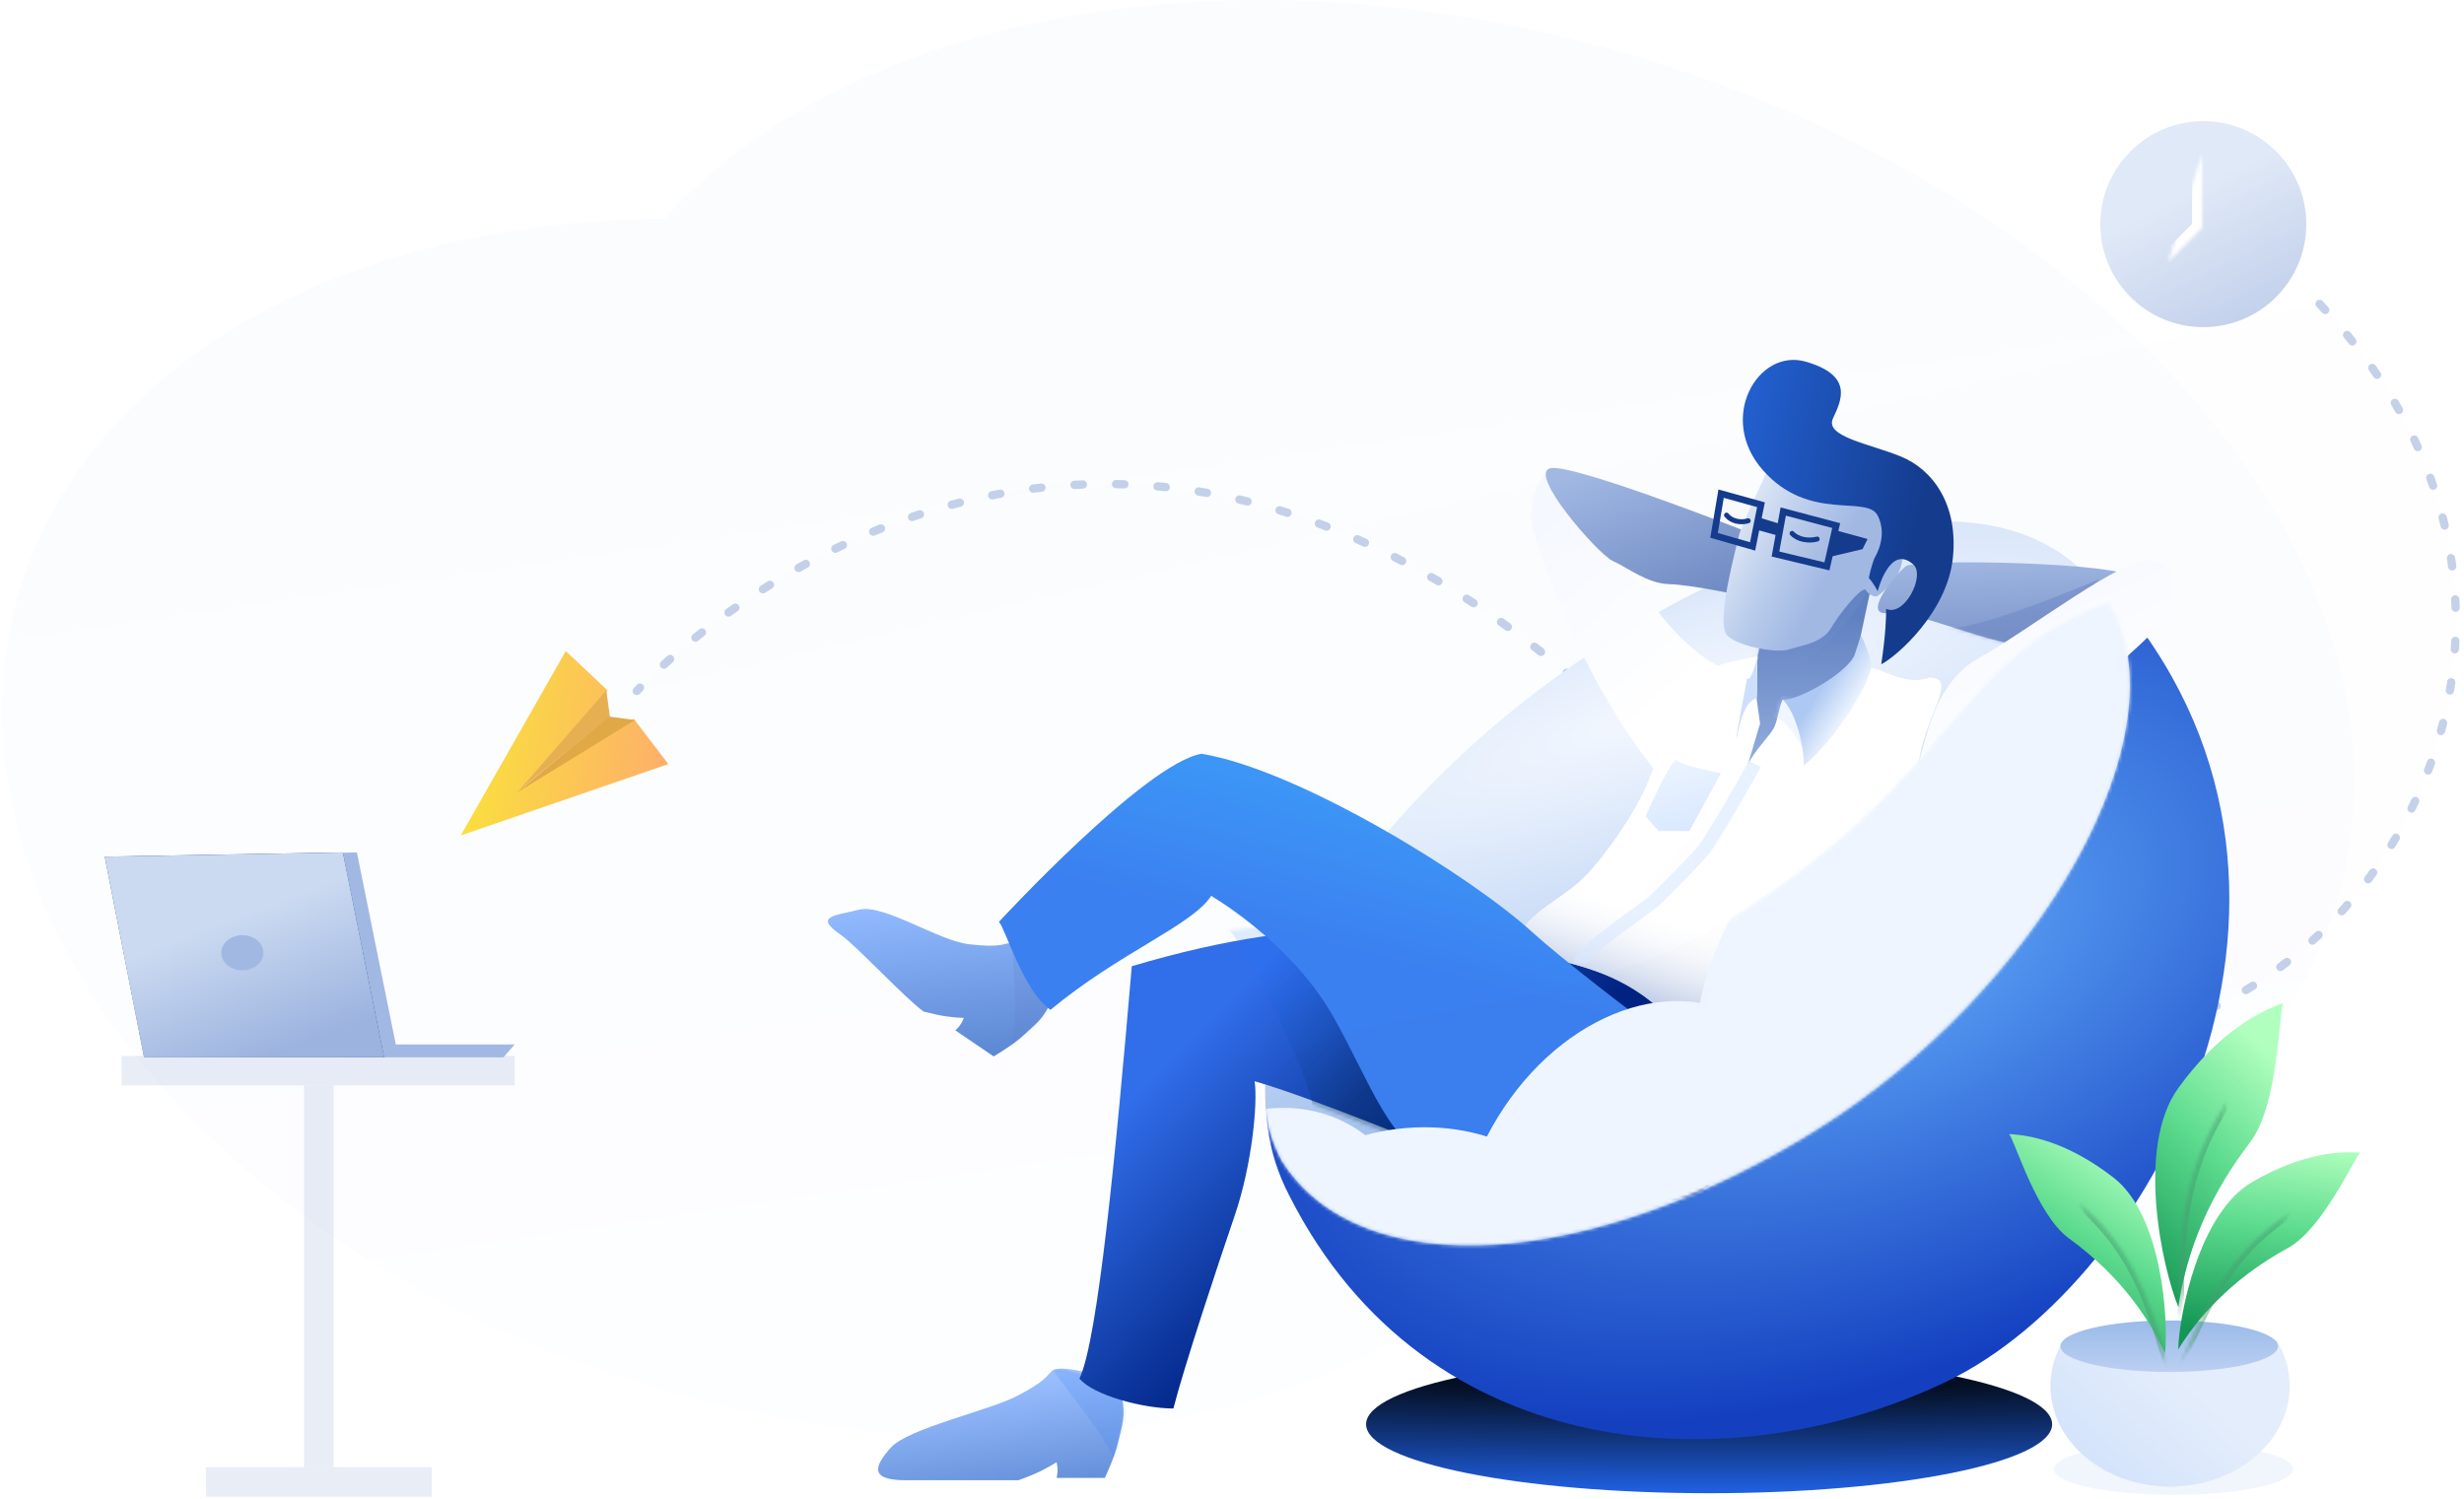 <svg width="725" height="441" viewBox="0 0 725 441" fill="none" xmlns="http://www.w3.org/2000/svg">
<path opacity="0.07" fill-rule="evenodd" clip-rule="evenodd" d="M195.41 64.364C249.512 4.437 361.978 -17.769 477.543 15.44C621.382 56.774 715.551 168.304 687.877 264.549C664.113 347.194 558.233 391.695 437.711 376.45C383.43 421.4 290.431 436.529 195.582 409.273C64.208 371.521 -20.965 266.75 5.342 175.26C25.136 106.421 102.403 64.716 195.41 64.364Z" fill="url(#paint0_linear_1_238)"/>
<g opacity="0.2">
<path fill-rule="evenodd" clip-rule="evenodd" d="M98.148 319.351H89.474V431.763H98.148V319.351Z" fill="#8CA4D4"/>
<path fill-rule="evenodd" clip-rule="evenodd" d="M127.059 431.727H60.563V440.4H127.059V431.727Z" fill="#8CA4D4"/>
<path fill-rule="evenodd" clip-rule="evenodd" d="M151.427 310.713H35.782V319.387H151.427V310.713Z" fill="#8CA4D4"/>
<mask id="mask0_1_238" style="mask-type:alpha" maskUnits="userSpaceOnUse" x="35" y="310" width="117" height="10">
<path fill-rule="evenodd" clip-rule="evenodd" d="M151.427 310.713H35.782V319.387H151.427V310.713Z" fill="white"/>
</mask>
<g mask="url(#mask0_1_238)">
</g>
</g>
<path fill-rule="evenodd" clip-rule="evenodd" d="M117.146 310.713L105.009 250.826L34.956 252.065L46.934 310.713H117.146Z" fill="#A1B8E3"/>
<path fill-rule="evenodd" clip-rule="evenodd" d="M151.427 307.347H42.4V311.127H148.122L151.427 307.347Z" fill="#A1B8E3"/>
<path fill-rule="evenodd" clip-rule="evenodd" d="M113.016 311.126L100.879 250.826L30.826 252.065L42.391 311.126H113.016Z" fill="url(#paint1_linear_1_238)"/>
<path fill-rule="evenodd" clip-rule="evenodd" d="M113.016 311.126L100.879 250.826L30.826 252.065L42.391 311.126H113.016Z" fill="url(#paint2_linear_1_238)"/>
<mask id="mask1_1_238" style="mask-type:alpha" maskUnits="userSpaceOnUse" x="30" y="250" width="84" height="62">
<path fill-rule="evenodd" clip-rule="evenodd" d="M113.016 311.126L100.879 250.826L30.826 252.065L42.391 311.126H113.016Z" fill="white"/>
</mask>
<g mask="url(#mask1_1_238)">
<path fill-rule="evenodd" clip-rule="evenodd" d="M71.302 275.194C67.88 275.194 65.106 277.505 65.106 280.357C65.106 283.208 67.88 285.519 71.302 285.519C74.723 285.519 77.497 283.208 77.497 280.357C77.497 277.505 74.723 275.194 71.302 275.194Z" fill="#A1B8E3"/>
</g>
<g opacity="0.5">
<path fill-rule="evenodd" clip-rule="evenodd" d="M682.506 89.427C802.032 214.993 626.384 392.602 519.805 259.184C340.265 34.429 187.379 203.311 187.379 203.311" fill="black" fill-opacity="0.01"/>
<path d="M682.506 89.427C802.032 214.993 626.384 392.602 519.805 259.184C340.265 34.429 187.379 203.311 187.379 203.311" stroke="#8CA4D4" stroke-width="2.444" stroke-linecap="round" stroke-dasharray="2.44 9.78"/>
</g>
<path fill-rule="evenodd" clip-rule="evenodd" d="M196.66 224.833L186.478 211.532L153.475 232.183L178.754 203.131L166.465 191.58L135.569 245.834L196.66 224.833Z" fill="url(#paint3_linear_1_238)"/>
<path fill-rule="evenodd" clip-rule="evenodd" d="M186.829 211.882L179.105 210.832L152.07 233.233L186.829 211.882Z" fill="#E1A846"/>
<path fill-rule="evenodd" clip-rule="evenodd" d="M179.456 210.832L178.403 203.131L152.772 232.533L179.456 210.832Z" fill="#E6B052"/>
<path fill-rule="evenodd" clip-rule="evenodd" d="M502.882 439.388C447.139 439.388 401.95 430.307 401.95 419.104C401.95 407.902 447.139 398.82 502.882 398.82C558.625 398.82 603.813 407.902 603.813 419.104C603.813 430.307 558.625 439.388 502.882 439.388Z" fill="url(#paint4_radial_1_238)"/>
<path fill-rule="evenodd" clip-rule="evenodd" d="M572.738 406.533C510.884 436.205 420.069 432.285 379.332 351.764C352.418 299.953 409.84 237.914 472.914 194.775C529.524 156.058 579.875 147.278 609.418 169.075C612.792 171.564 618.789 171.075 621.513 174.461C696.5 260.055 634.591 376.861 572.738 406.533Z" fill="url(#paint5_radial_1_238)"/>
<path fill-rule="evenodd" clip-rule="evenodd" d="M534.531 332.398C468.385 373.731 400.071 378.248 377.101 341.488C355.789 301.774 407.493 229.949 473.639 188.616C539.785 147.284 597.417 140.732 620.387 177.491C643.356 214.25 600.677 291.065 534.531 332.398Z" fill="url(#paint6_radial_1_238)"/>
<g filter="url(#filter0_f_1_238)">
<path fill-rule="evenodd" clip-rule="evenodd" d="M519.582 303.402C489.924 321.945 459.294 323.972 448.995 307.48C439.439 289.663 462.622 257.439 492.28 238.896C521.938 220.353 547.779 217.414 558.078 233.905C568.377 250.397 549.241 284.859 519.582 303.402Z" fill="#94B0D7"/>
</g>
<path fill-rule="evenodd" clip-rule="evenodd" d="M329.007 424.313C329.974 419.906 331.428 416.628 329.974 410.679C328.52 404.73 311.788 401.358 309.677 403.264C307.566 405.169 307.91 406.189 299.547 410.63C291.184 415.072 267.214 420.237 262.083 425.999C256.952 431.76 255.997 435.57 266.661 435.57C271.672 435.57 293.621 435.57 299.644 435.57C305.564 433.424 307.555 432.268 310.874 430.282C311.551 432.771 310.874 434.89 310.874 434.89H325.079C325.079 434.89 328.041 428.72 329.007 424.313Z" fill="url(#paint7_linear_1_238)"/>
<mask id="mask2_1_238" style="mask-type:alpha" maskUnits="userSpaceOnUse" x="258" y="402" width="73" height="34">
<path fill-rule="evenodd" clip-rule="evenodd" d="M329.007 424.313C329.974 419.906 331.428 416.628 329.974 410.679C328.52 404.73 311.788 401.358 309.677 403.264C307.566 405.169 307.91 406.189 299.547 410.63C291.184 415.072 267.214 420.237 262.083 425.999C256.952 431.76 255.997 435.57 266.661 435.57C271.672 435.57 293.621 435.57 299.644 435.57C305.564 433.424 307.555 432.268 310.874 430.282C311.551 432.771 310.874 434.89 310.874 434.89H325.079C325.079 434.89 328.041 428.72 329.007 424.313Z" fill="white"/>
</mask>
<g mask="url(#mask2_1_238)">
<g opacity="0.2">
<path fill-rule="evenodd" clip-rule="evenodd" d="M328.972 431.55C325.911 423.665 313.984 408.955 310.529 404.167C307.073 399.38 333.428 409.81 333.428 409.81C333.428 409.81 332.032 439.435 328.972 431.55Z" fill="#3D82F0" style="mix-blend-mode:multiply"/>
</g>
</g>
<path fill-rule="evenodd" clip-rule="evenodd" d="M301.2 304.583C304.347 301.612 307.272 299.798 309.33 294.299C311.389 288.801 299.925 277.11 297.22 277.482C294.514 277.854 294.236 278.848 285.198 277.86C276.159 276.872 259.993 265.879 252.807 267.679C245.622 269.48 239.172 269.516 247.639 275.264C251.618 277.966 267.025 294.43 271.807 297.676C277.666 299.167 279.871 299.324 283.578 299.539C282.772 301.876 281.09 303.191 281.09 303.191L292.368 310.848C292.368 310.848 298.052 307.554 301.2 304.583Z" fill="url(#paint8_linear_1_238)"/>
<mask id="mask3_1_238" style="mask-type:alpha" maskUnits="userSpaceOnUse" x="243" y="267" width="67" height="44">
<path fill-rule="evenodd" clip-rule="evenodd" d="M301.2 304.583C304.347 301.612 307.272 299.798 309.33 294.299C311.389 288.801 299.925 277.11 297.22 277.482C294.514 277.854 294.236 278.848 285.198 277.86C276.159 276.872 259.993 265.879 252.807 267.679C245.622 269.48 239.172 269.516 247.639 275.264C251.618 277.966 267.025 294.43 271.807 297.676C277.666 299.167 279.871 299.324 283.578 299.539C282.772 301.876 281.09 303.191 281.09 303.191L292.368 310.848C292.368 310.848 298.052 307.554 301.2 304.583Z" fill="white"/>
</mask>
<g mask="url(#mask3_1_238)">
<g opacity="0.2">
<path fill-rule="evenodd" clip-rule="evenodd" d="M296.543 309.687C301.278 299.877 296.401 277.744 298.561 275.784C300.721 273.824 311.282 291.623 311.282 291.623C311.282 291.623 316.306 296.606 308.234 304.056C300.161 311.507 291.808 319.497 296.543 309.687Z" fill="#617FC8" style="mix-blend-mode:multiply"/>
</g>
</g>
<g filter="url(#filter1_i_1_238)">
<path fill-rule="evenodd" clip-rule="evenodd" d="M505.957 195.747C483.99 184.051 471.473 149.906 462.4 140.305C453.328 130.704 449.322 149.072 450.821 154.48C452.321 159.888 463.378 196.236 486.458 225.591C486.458 244.769 508.794 211.135 505.957 195.747Z" fill="url(#paint9_linear_1_238)"/>
</g>
<path fill-rule="evenodd" clip-rule="evenodd" d="M515.353 157.003C515.353 157.003 463.287 136.412 456.248 137.773C449.209 139.135 470.246 163.129 474.551 165.065C478.855 167.001 484.705 171.725 491.179 171.893C497.652 172.061 512.532 175.267 512.532 175.267L515.353 157.003Z" fill="url(#paint10_linear_1_238)"/>
<g filter="url(#filter2_i_1_238)">
<path fill-rule="evenodd" clip-rule="evenodd" d="M502.497 311.333C496.1 302.702 480.437 284.698 446.719 278.14C413.001 271.581 382.033 265.457 325.192 282.366C320.512 337.247 315.179 392.504 309.797 403.694C313.902 408.689 328.732 412.506 337.432 412.506C340.588 400.15 350.478 370.381 355.502 355.657C360.527 340.933 362.308 322.655 361.337 316.21C378.467 321.077 413.555 335.869 425.857 340.251C438.16 344.633 480.369 358.525 494.34 347.341C508.311 336.157 508.895 319.964 502.497 311.333Z" fill="url(#paint11_linear_1_238)"/>
</g>
<mask id="mask4_1_238" style="mask-type:alpha" maskUnits="userSpaceOnUse" x="309" y="271" width="198" height="142">
<path fill-rule="evenodd" clip-rule="evenodd" d="M502.497 311.333C496.1 302.702 480.437 284.698 446.719 278.14C413.001 271.581 382.033 265.457 325.192 282.366C320.512 337.247 315.179 392.504 309.797 403.694C313.902 408.689 328.732 412.506 337.432 412.506C340.588 400.15 350.478 370.381 355.502 355.657C360.527 340.933 362.308 322.655 361.337 316.21C378.467 321.077 413.555 335.869 425.857 340.251C438.16 344.633 480.369 358.525 494.34 347.341C508.311 336.157 508.895 319.964 502.497 311.333Z" fill="white"/>
</mask>
<g mask="url(#mask4_1_238)">
<g opacity="0.3">
<path fill-rule="evenodd" clip-rule="evenodd" d="M386.277 326.225C386.277 318.577 366.91 278.211 361.725 273.896C356.539 269.581 371.939 270.222 371.939 270.222C371.939 270.222 407.023 306.637 411.631 326.225C416.238 345.812 386.277 333.873 386.277 326.225Z" fill="url(#paint12_linear_1_238)" style="mix-blend-mode:multiply"/>
</g>
</g>
<path fill-rule="evenodd" clip-rule="evenodd" d="M544.7 200.455C546.396 191.95 549.667 177.041 550.32 173.855C550.974 170.669 519.333 181.673 519.333 181.673L515.354 202.528L510.8 237.798C510.8 237.798 543.004 208.961 544.7 200.455Z" fill="url(#paint13_linear_1_238)"/>
<mask id="mask5_1_238" style="mask-type:alpha" maskUnits="userSpaceOnUse" x="510" y="173" width="41" height="65">
<path fill-rule="evenodd" clip-rule="evenodd" d="M544.7 200.455C546.396 191.95 549.667 177.041 550.32 173.855C550.974 170.669 519.333 181.673 519.333 181.673L515.354 202.528L510.8 237.798C510.8 237.798 543.004 208.961 544.7 200.455Z" fill="white"/>
</mask>
<g mask="url(#mask5_1_238)">
<g opacity="0.2">
<path fill-rule="evenodd" clip-rule="evenodd" d="M548.594 174.741C548.594 177.943 536.587 191.636 530.101 195.39C523.614 199.144 511.928 198.796 511.928 198.796L513.709 180.357L548.594 171.548C548.594 171.548 548.594 171.539 548.594 174.741Z" fill="#7890CB" style="mix-blend-mode:multiply"/>
</g>
</g>
<path fill-rule="evenodd" clip-rule="evenodd" d="M517.109 193.192C517.109 193.192 505.095 195.147 504.268 196.65C496.455 202.325 488.939 219.213 485.729 227.962C482.52 236.711 476.365 245.747 470.817 252.772C465.269 259.797 462.608 261.246 455.339 266.444C448.07 271.642 445.399 275.766 449.513 279.641C453.627 283.516 477.317 282.011 494.181 303.081C508.913 309.121 508.895 311.33 513.272 298.279C517.65 285.229 553.642 252.599 559.479 248C565.317 243.401 563.062 238.981 564.533 224.894C566.005 210.807 576.619 199.385 567.691 199.385C560.656 202.004 553.802 196.65 550.709 196.65C539.438 199.456 536.872 210.549 532.193 208.223C527.514 205.896 524.519 205.896 524.519 205.896C523.427 208.111 523.076 211.905 521.984 214.119C520.892 216.334 516.325 220.776 514.295 224.894L517.883 212.911L516.882 205.746L517.109 193.192Z" fill="white"/>
<path fill-rule="evenodd" clip-rule="evenodd" d="M517.109 193.192C517.109 193.192 505.095 195.147 504.268 196.65C496.455 202.325 488.939 219.213 485.729 227.962C482.52 236.711 476.365 245.747 470.817 252.772C465.269 259.797 462.608 261.246 455.339 266.444C448.07 271.642 445.399 275.766 449.513 279.641C453.627 283.516 477.317 282.011 494.181 303.081C508.913 309.121 508.895 311.33 513.272 298.279C517.65 285.229 553.642 252.599 559.479 248C565.317 243.401 563.062 238.981 564.533 224.894C566.005 210.807 576.619 199.385 567.691 199.385C560.656 202.004 553.802 196.65 550.709 196.65C539.438 199.456 536.872 210.549 532.193 208.223C527.514 205.896 524.519 205.896 524.519 205.896C523.427 208.111 523.076 211.905 521.984 214.119C520.892 216.334 516.325 220.776 514.295 224.894L517.883 212.911L516.882 205.746L517.109 193.192Z" fill="url(#paint14_linear_1_238)"/>
<mask id="mask6_1_238" style="mask-type:alpha" maskUnits="userSpaceOnUse" x="447" y="193" width="125" height="115">
<path fill-rule="evenodd" clip-rule="evenodd" d="M517.109 193.192C517.109 193.192 505.095 195.147 504.268 196.65C496.455 202.325 488.939 219.213 485.729 227.962C482.52 236.711 476.365 245.747 470.817 252.772C465.269 259.797 462.608 261.246 455.339 266.444C448.07 271.642 445.399 275.766 449.513 279.641C453.627 283.516 477.317 282.011 494.181 303.081C508.913 309.121 508.895 311.33 513.272 298.279C517.65 285.229 553.642 252.599 559.479 248C565.317 243.401 563.062 238.981 564.533 224.894C566.005 210.807 576.619 199.385 567.691 199.385C560.656 202.004 553.802 196.65 550.709 196.65C539.438 199.456 536.872 210.549 532.193 208.223C527.514 205.896 524.519 205.896 524.519 205.896C523.427 208.111 523.076 211.905 521.984 214.119C520.892 216.334 516.325 220.776 514.295 224.894L517.883 212.911L516.882 205.746L517.109 193.192Z" fill="white"/>
<path fill-rule="evenodd" clip-rule="evenodd" d="M517.109 193.192C517.109 193.192 505.095 195.147 504.268 196.65C496.455 202.325 488.939 219.213 485.729 227.962C482.52 236.711 476.365 245.747 470.817 252.772C465.269 259.797 462.608 261.246 455.339 266.444C448.07 271.642 445.399 275.766 449.513 279.641C453.627 283.516 477.317 282.011 494.181 303.081C508.913 309.121 508.895 311.33 513.272 298.279C517.65 285.229 553.642 252.599 559.479 248C565.317 243.401 563.062 238.981 564.533 224.894C566.005 210.807 576.619 199.385 567.691 199.385C560.656 202.004 553.802 196.65 550.709 196.65C539.438 199.456 536.872 210.549 532.193 208.223C527.514 205.896 524.519 205.896 524.519 205.896C523.427 208.111 523.076 211.905 521.984 214.119C520.892 216.334 516.325 220.776 514.295 224.894L517.883 212.911L516.882 205.746L517.109 193.192Z" stroke="white"/>
</mask>
<g mask="url(#mask6_1_238)">
<g opacity="0.6">
<mask id="path-36-outside-1_1_238" maskUnits="userSpaceOnUse" x="462.812" y="223.351" width="56" height="61" fill="black">
<rect fill="white" x="462.812" y="223.351" width="56" height="61"/>
<path fill-rule="evenodd" clip-rule="evenodd" d="M516.323 224.817C515.261 226.946 503.64 247.306 501.171 250.234C498.702 253.161 490.607 261.32 487.485 264.408C484.363 267.496 465.229 279.657 465.002 283.47"/>
</mask>
<path fill-rule="evenodd" clip-rule="evenodd" d="M516.323 224.817C515.261 226.946 503.64 247.306 501.171 250.234C498.702 253.161 490.607 261.32 487.485 264.408C484.363 267.496 465.229 279.657 465.002 283.47" fill="black" fill-opacity="0.01"/>
<path d="M501.171 250.234L502.665 251.494L502.665 251.494L501.171 250.234ZM487.485 264.408L486.11 263.018L486.11 263.018L487.485 264.408ZM518.072 225.69C517.506 226.825 514.297 232.511 510.962 238.213C509.285 241.08 507.559 243.981 506.094 246.354C504.666 248.667 503.396 250.628 502.665 251.494L499.676 248.973C500.181 248.375 501.289 246.694 502.767 244.299C504.209 241.964 505.918 239.093 507.587 236.239C510.946 230.497 514.078 224.938 514.573 223.945L518.072 225.69ZM502.665 251.494C500.126 254.504 491.958 262.733 488.86 265.798L486.11 263.018C489.256 259.906 497.277 251.818 499.677 248.973L502.665 251.494ZM488.86 265.798C487.951 266.698 486.023 268.137 483.841 269.732C481.584 271.381 478.92 273.289 476.331 275.231C473.74 277.175 471.294 279.101 469.495 280.756C468.592 281.587 467.901 282.305 467.444 282.889C466.917 283.562 466.943 283.756 466.953 283.586L463.05 283.354C463.117 282.231 463.791 281.211 464.366 280.477C465.011 279.654 465.876 278.772 466.848 277.879C468.798 276.085 471.374 274.062 473.985 272.104C476.599 270.142 479.318 268.194 481.534 266.575C483.824 264.901 485.459 263.662 486.11 263.018L488.86 265.798Z" fill="#D9E8FF" mask="url(#path-36-outside-1_1_238)"/>
</g>
<path opacity="0.3" fill-rule="evenodd" clip-rule="evenodd" d="M531.033 220.996C531.033 220.996 525.699 211.295 522.592 211.295C519.486 211.295 523.68 201.861 523.68 201.861L533.366 209.186L531.033 220.996Z" fill="#CCDFFD"/>
</g>
<path fill-rule="evenodd" clip-rule="evenodd" d="M450.863 274.308C433.157 258.055 382.476 226.6 353.575 221.797C337.018 224.551 293.931 271.251 293.931 271.251C295.874 273.298 300.995 291.45 309.083 297.156C329.454 280.246 350.691 272.35 356.394 263.606C363.508 267.937 381.793 280.583 392.311 299.161C402.828 317.74 409.805 338.906 421.791 339.436C433.777 339.966 450.679 341.335 466.25 331.317C475.293 325.498 501.327 312.529 488.679 304.031C481.431 299.161 458.285 281.121 450.863 274.308Z" fill="url(#paint15_linear_1_238)"/>
<path fill-rule="evenodd" clip-rule="evenodd" d="M519.88 138.666C518.681 141.693 512.101 154.976 511.467 158.286C510.833 161.598 504.571 183.683 508.301 187.084C512.032 190.485 523.217 192.207 526.343 191.118C529.469 190.029 536.189 189.331 538.806 184.738C540.818 181.207 547.209 173.012 548.886 173.481C549.498 174.74 551.633 176.085 552.702 175.221C557.321 171.487 561.28 167.444 559.401 158.286C557.521 149.129 550.932 144.612 543.868 141.639C536.803 138.666 521.079 135.64 519.88 138.666Z" fill="url(#paint16_linear_1_238)"/>
<path fill-rule="evenodd" clip-rule="evenodd" d="M600.64 189.464C592.082 192.929 564.366 179.136 555.571 180.361C547.486 181.487 557.744 168.844 560.78 166.606C563.816 164.369 624.523 165.383 627.71 170.052C630.896 174.722 607.737 186.59 600.64 189.464Z" fill="url(#paint17_linear_1_238)"/>
<mask id="mask7_1_238" style="mask-type:alpha" maskUnits="userSpaceOnUse" x="552" y="165" width="77" height="26">
<path fill-rule="evenodd" clip-rule="evenodd" d="M600.64 189.464C592.082 192.929 564.366 179.136 555.571 180.361C547.486 181.487 557.744 168.844 560.78 166.606C563.816 164.369 624.523 165.383 627.71 170.052C630.896 174.722 607.737 186.59 600.64 189.464Z" fill="white"/>
</mask>
<g mask="url(#mask7_1_238)">
<path opacity="0.5" fill-rule="evenodd" clip-rule="evenodd" d="M617.49 170.488C615.691 171.142 579.19 187.049 570.159 184.845C561.128 182.642 592.664 193.174 592.664 193.174C592.664 193.174 619.29 169.833 617.49 170.488Z" fill="#6B84C2"/>
</g>
<g filter="url(#filter3_i_1_238)">
<path fill-rule="evenodd" clip-rule="evenodd" d="M545.189 158.336C545.189 158.336 549.32 152.06 546.127 145.836C542.933 139.611 526.076 147.913 512.424 132.566C498.772 117.219 510.902 96.507 524.938 100.547C538.973 104.586 535.531 111.821 532.987 117.219C530.443 122.616 543.534 124.643 552.895 128.442C562.257 132.242 569.898 142.465 568.248 158.336C566.599 174.208 551.874 187.204 547.188 189.595C548.55 180.216 548.611 175.906 548.611 173.294C553.987 175.778 560.248 163.46 556.602 160.22C549.639 154.03 546.127 168.129 546.127 168.129C546.127 168.129 545.189 166.121 543.534 164.219C544.164 160.823 545.189 158.336 545.189 158.336Z" fill="url(#paint18_linear_1_238)"/>
</g>
<path fill-rule="evenodd" clip-rule="evenodd" d="M516.817 205.411C512.543 206.929 511.725 214.824 510.991 217.05C510.257 219.276 514.071 199.6 514.071 199.6C515.413 201.451 518.284 188.886 517.744 190.729C516.293 195.684 517.509 201.297 516.817 205.411Z" fill="#CCDFFD"/>
<path fill-rule="evenodd" clip-rule="evenodd" d="M530.763 225.302C530.763 218.309 527.983 209.14 524.551 205.868C529.528 206.175 544.17 197.427 545.733 192.551C547.296 187.674 547.587 186.977 547.587 186.977C547.587 186.977 550.601 192.81 550.601 196.509C548.468 204.534 538.953 218.465 530.763 225.302Z" fill="url(#paint19_linear_1_238)"/>
<g filter="url(#filter4_i_1_238)">
<path fill-rule="evenodd" clip-rule="evenodd" d="M573.548 197.464C588.004 189.518 616.881 166.925 624.471 168.769C632.061 170.613 630.091 174.039 630.091 181.896C630.091 189.753 590.424 216.286 584.317 229.415C581.703 235.035 575.004 248.917 563.015 246.655C551.025 244.393 554.662 232.48 557.246 222.87C560.284 211.575 564.646 202.358 573.548 197.464Z" fill="url(#paint20_linear_1_238)"/>
</g>
<path fill-rule="evenodd" clip-rule="evenodd" d="M534.68 158.621C532.15 159.294 528.988 158.801 527.297 156.956Z" fill="black" fill-opacity="0.01"/>
<path d="M534.68 158.621C532.15 159.294 528.988 158.801 527.297 156.956" stroke="#143B8C" stroke-width="1.466" stroke-linecap="round"/>
<path fill-rule="evenodd" clip-rule="evenodd" d="M514.381 153.244C512.196 153.917 509.465 153.425 508.005 151.58Z" fill="black" fill-opacity="0.01"/>
<path d="M514.381 153.244C512.196 153.917 509.465 153.425 508.005 151.58" stroke="#143B8C" stroke-width="1.466" stroke-linecap="round"/>
<path fill-rule="evenodd" clip-rule="evenodd" d="M540.273 154.657L537.555 166.66L522.414 163.026L524.695 150.524L540.273 154.657Z" fill="black" fill-opacity="0.01" stroke="#143B8C" stroke-width="1.955"/>
<path fill-rule="evenodd" clip-rule="evenodd" d="M518.146 148.523L515.681 160.788L504.344 157.536L506.413 145.262L518.146 148.523Z" fill="black" fill-opacity="0.01" stroke="#143B8C" stroke-width="1.955"/>
<path fill-rule="evenodd" clip-rule="evenodd" d="M540.578 156.166L549.505 158.61L548.013 161.59L538.364 163.867L540.578 156.166Z" fill="#143B8C"/>
<path fill-rule="evenodd" clip-rule="evenodd" d="M524.193 154.309L517.381 152.211L516.632 155.807L523.704 157.779L524.193 154.309Z" fill="#143B8C"/>
<path fill-rule="evenodd" clip-rule="evenodd" d="M534.531 332.398C468.385 373.731 400.071 378.248 377.101 341.488C349.515 287.901 444.104 311.088 510.25 269.755C576.396 228.423 574.761 193.922 620.387 177.491C643.356 214.25 600.677 291.065 534.531 332.398Z" fill="black" fill-opacity="0.01"/>
<mask id="mask8_1_238" style="mask-type:alpha" maskUnits="userSpaceOnUse" x="372" y="177" width="255" height="190">
<path fill-rule="evenodd" clip-rule="evenodd" d="M534.531 332.398C468.385 373.731 400.071 378.248 377.101 341.488C349.515 287.901 444.104 311.088 510.25 269.755C576.396 228.423 574.761 193.922 620.387 177.491C643.356 214.25 600.677 291.065 534.531 332.398Z" fill="white"/>
</mask>
<g mask="url(#mask8_1_238)">
<g filter="url(#filter5_i_1_238)">
<path fill-rule="evenodd" clip-rule="evenodd" d="M652.852 280.22C618.327 302.641 578.778 303.014 564.517 281.054C550.256 259.094 566.683 223.116 601.208 200.696C635.733 178.275 675.282 177.901 689.543 199.861C703.804 221.822 687.377 257.799 652.852 280.22Z" fill="#EEF5FF"/>
</g>
<g filter="url(#filter6_i_1_238)">
<path fill-rule="evenodd" clip-rule="evenodd" d="M531.731 369.585C506.287 357.721 498.377 320.833 514.064 287.193C529.75 253.554 563.093 235.902 588.536 247.766C613.98 259.631 621.89 296.519 606.203 330.159C590.517 363.798 557.175 381.45 531.731 369.585Z" fill="#EEF5FF"/>
</g>
<g filter="url(#filter7_i_1_238)">
<path fill-rule="evenodd" clip-rule="evenodd" d="M465.747 426.283C440.303 414.418 432.393 377.53 448.079 343.891C463.766 310.251 497.108 292.599 522.552 304.464C547.995 316.328 555.905 353.217 540.219 386.856C524.533 420.495 491.19 438.147 465.747 426.283Z" fill="#EEF5FF"/>
</g>
<g filter="url(#filter8_i_1_238)">
<path fill-rule="evenodd" clip-rule="evenodd" d="M342.576 445.345C317.132 433.481 309.222 396.592 324.909 362.953C340.595 329.313 373.937 311.661 399.381 323.526C424.825 335.39 432.735 372.279 417.048 405.918C401.362 439.558 368.019 457.21 342.576 445.345Z" fill="#EEF5FF"/>
</g>
<g filter="url(#filter9_i_1_238)">
<path fill-rule="evenodd" clip-rule="evenodd" d="M429.729 408.066C401.864 411.487 377.155 396.993 374.54 375.692C371.924 354.391 392.393 334.349 420.258 330.928C448.122 327.506 472.831 342.001 475.447 363.302C478.062 384.603 457.594 404.644 429.729 408.066Z" fill="#EEF5FF"/>
</g>
</g>
<path fill-rule="evenodd" clip-rule="evenodd" d="M506.397 227.53C506.397 227.53 494.828 225.342 493.441 223.786C492.054 222.23 484.219 240.206 484.219 240.206L488.023 244.525H497.091L506.397 227.53Z" fill="url(#paint21_linear_1_238)"/>
<path opacity="0.2" fill-rule="evenodd" clip-rule="evenodd" d="M639.494 424.725C620.058 424.725 604.302 428.117 604.302 432.301C604.302 436.485 620.058 439.877 639.494 439.877C658.929 439.877 674.685 436.485 674.685 432.301C674.685 428.117 658.929 424.725 639.494 424.725Z" fill="#BBCFF2"/>
<path fill-rule="evenodd" clip-rule="evenodd" d="M606.767 395.091C604.56 398.957 603.325 403.288 603.325 407.862C603.325 424.194 619.08 437.433 638.516 437.433C657.952 437.433 673.708 424.194 673.708 407.862C673.708 403.022 672.324 398.453 669.87 394.421C654.28 396.889 623.25 396.73 606.767 395.091Z" fill="url(#paint22_linear_1_238)"/>
<mask id="mask9_1_238" style="mask-type:alpha" maskUnits="userSpaceOnUse" x="603" y="394" width="71" height="44">
<path fill-rule="evenodd" clip-rule="evenodd" d="M606.767 395.091C604.56 398.957 603.325 403.288 603.325 407.862C603.325 424.194 619.08 437.433 638.516 437.433C657.952 437.433 673.708 424.194 673.708 407.862C673.708 403.022 672.324 398.453 669.87 394.421C654.28 396.889 623.25 396.73 606.767 395.091Z" fill="white"/>
</mask>
<g mask="url(#mask9_1_238)">
</g>
<path fill-rule="evenodd" clip-rule="evenodd" d="M638.272 388.556C620.59 388.556 606.257 391.948 606.257 396.132C606.257 400.316 620.59 403.708 638.272 403.708C655.953 403.708 670.286 400.316 670.286 396.132C670.286 391.948 655.953 388.556 638.272 388.556Z" fill="url(#paint23_linear_1_238)"/>
<mask id="mask10_1_238" style="mask-type:alpha" maskUnits="userSpaceOnUse" x="606" y="388" width="65" height="16">
<path fill-rule="evenodd" clip-rule="evenodd" d="M638.272 388.556C620.59 388.556 606.257 391.948 606.257 396.132C606.257 400.316 620.59 403.708 638.272 403.708C655.953 403.708 670.286 400.316 670.286 396.132C670.286 391.948 655.953 388.556 638.272 388.556Z" fill="white"/>
</mask>
<g mask="url(#mask10_1_238)">
</g>
<g filter="url(#filter10_i_1_238)">
<path fill-rule="evenodd" clip-rule="evenodd" d="M640.96 389.534C642.708 377.435 647.518 359.963 661.977 341.145C670.495 330.06 670.523 303.065 671.753 300.088C665.069 302.387 653.063 308.311 640.96 325.016C628.273 342.527 636.321 378.239 640.96 389.534Z" fill="url(#paint24_linear_1_238)"/>
</g>
<mask id="mask11_1_238" style="mask-type:alpha" maskUnits="userSpaceOnUse" x="634" y="300" width="38" height="90">
<path fill-rule="evenodd" clip-rule="evenodd" d="M640.96 389.534C642.708 377.435 647.518 359.963 661.977 341.145C670.495 330.06 670.523 303.065 671.753 300.088C665.069 302.387 653.063 308.311 640.96 325.016C628.273 342.527 636.321 378.239 640.96 389.534Z" fill="white"/>
</mask>
<g mask="url(#mask11_1_238)">
<g style="mix-blend-mode:multiply" opacity="0.5">
<mask id="path-71-inside-2_1_238" fill="white">
<path fill-rule="evenodd" clip-rule="evenodd" d="M641.449 389.534C640.114 360.123 643.776 341.561 655.289 324.038Z"/>
</mask>
<path fill-rule="evenodd" clip-rule="evenodd" d="M641.449 389.534C640.114 360.123 643.776 341.561 655.289 324.038Z" fill="black" fill-opacity="0.01"/>
<path d="M639.984 389.6C638.642 360.022 642.317 341.111 654.064 323.233L656.515 324.843C645.235 342.011 641.587 360.224 642.914 389.467L639.984 389.6Z" fill="#489C71" mask="url(#path-71-inside-2_1_238)"/>
</g>
</g>
<g filter="url(#filter11_i_1_238)">
<path fill-rule="evenodd" clip-rule="evenodd" d="M640.906 401.953C646.307 393.313 655.851 381.605 673.21 372.112C683.436 366.52 692.532 345.943 694.471 344.086C688.599 343.593 677.445 344.077 662.595 352.75C647.027 361.842 641.163 391.78 640.906 401.953Z" fill="url(#paint25_linear_1_238)"/>
</g>
<mask id="mask12_1_238" style="mask-type:alpha" maskUnits="userSpaceOnUse" x="640" y="343" width="55" height="59">
<path fill-rule="evenodd" clip-rule="evenodd" d="M640.906 401.953C646.307 393.313 655.851 381.605 673.21 372.112C683.436 366.52 692.532 345.943 694.471 344.086C688.599 343.593 677.445 344.077 662.595 352.75C647.027 361.842 641.163 391.78 640.906 401.953Z" fill="white"/>
</mask>
<g mask="url(#mask12_1_238)">
<g style="mix-blend-mode:multiply" opacity="0.5">
<mask id="path-75-inside-3_1_238" fill="white">
<path fill-rule="evenodd" clip-rule="evenodd" d="M641.279 402.117C650.148 379.24 659.182 366.314 673.858 356.819Z"/>
</mask>
<path fill-rule="evenodd" clip-rule="evenodd" d="M641.279 402.117C650.148 379.24 659.182 366.314 673.858 356.819Z" fill="black" fill-opacity="0.01"/>
<path d="M639.912 401.587C648.841 378.553 658.028 365.314 673.061 355.588L674.654 358.05C660.335 367.315 651.454 379.926 642.646 402.647L639.912 401.587Z" fill="#489C71" mask="url(#path-75-inside-3_1_238)"/>
</g>
</g>
<g filter="url(#filter12_i_1_238)">
<path fill-rule="evenodd" clip-rule="evenodd" d="M637.027 403.136C632.768 393.837 624.782 380.949 608.722 369.257C599.262 362.37 592.873 340.708 591.182 338.609C597.096 338.876 608.142 340.796 621.809 351.348C636.135 362.408 638.091 392.975 637.027 403.136Z" fill="url(#paint26_linear_1_238)"/>
</g>
<mask id="mask13_1_238" style="mask-type:alpha" maskUnits="userSpaceOnUse" x="591" y="338" width="47" height="66">
<path fill-rule="evenodd" clip-rule="evenodd" d="M637.027 403.136C632.768 393.837 624.782 380.949 608.722 369.257C599.262 362.37 592.873 340.708 591.182 338.609C597.096 338.876 608.142 340.796 621.809 351.348C636.135 362.408 638.091 392.975 637.027 403.136Z" fill="white"/>
</mask>
<g mask="url(#mask13_1_238)">
<g style="mix-blend-mode:multiply" opacity="0.5">
<mask id="path-79-inside-4_1_238" fill="white">
<path fill-rule="evenodd" clip-rule="evenodd" d="M638.265 403.116C632.401 379.193 625.079 365.158 611.694 353.811Z"/>
</mask>
<path fill-rule="evenodd" clip-rule="evenodd" d="M638.265 403.116C632.401 379.193 625.079 365.158 611.694 353.811Z" fill="black" fill-opacity="0.01"/>
<path d="M636.841 403.465C631.016 379.705 623.807 366.002 610.745 354.929L612.642 352.692C626.352 364.315 633.785 378.681 639.69 402.767L636.841 403.465Z" fill="#489C71" mask="url(#path-79-inside-4_1_238)"/>
</g>
</g>
<g opacity="0.6">
<path fill-rule="evenodd" clip-rule="evenodd" d="M648.292 35.662C631.555 35.662 617.988 49.229 617.988 65.966C617.988 82.702 631.555 96.269 648.292 96.269C665.028 96.269 678.595 82.702 678.595 65.966C678.595 49.229 665.028 35.662 648.292 35.662Z" fill="url(#paint27_linear_1_238)"/>
<mask id="mask14_1_238" style="mask-type:alpha" maskUnits="userSpaceOnUse" x="617" y="35" width="62" height="62">
<path fill-rule="evenodd" clip-rule="evenodd" d="M648.292 35.662C631.555 35.662 617.988 49.229 617.988 65.966C617.988 82.702 631.555 96.269 648.292 96.269C665.028 96.269 678.595 82.702 678.595 65.966C678.595 49.229 665.028 35.662 648.292 35.662Z" fill="white"/>
</mask>
<g mask="url(#mask14_1_238)">
</g>
<mask id="path-83-inside-5_1_238" fill="white">
<path fill-rule="evenodd" clip-rule="evenodd" d="M647.922 45.27V67.074L637.944 77.052"/>
</mask>
<path d="M644.989 45.27C644.989 43.651 646.302 42.337 647.922 42.337C649.542 42.337 650.855 43.651 650.855 45.27H644.989ZM647.922 67.074H650.855C650.855 67.852 650.546 68.598 649.996 69.148L647.922 67.074ZM640.018 79.126C638.872 80.271 637.015 80.271 635.87 79.126C634.725 77.981 634.725 76.124 635.87 74.979L640.018 79.126ZM650.855 45.27V67.074H644.989V45.27H650.855ZM649.996 69.148L640.018 79.126L635.87 74.979L645.848 65.001L649.996 69.148Z" fill="white" mask="url(#path-83-inside-5_1_238)"/>
</g>
<defs>
<filter id="filter0_f_1_238" x="397.945" y="174.227" width="211.815" height="193.32" filterUnits="userSpaceOnUse" color-interpolation-filters="sRGB">
<feFlood flood-opacity="0" result="BackgroundImageFix"/>
<feBlend mode="normal" in="SourceGraphic" in2="BackgroundImageFix" result="shape"/>
<feGaussianBlur stdDeviation="24.434" result="effect1_foregroundBlur_1_238"/>
</filter>
<filter id="filter1_i_1_238" x="450.514" y="137.573" width="55.692" height="94.26" filterUnits="userSpaceOnUse" color-interpolation-filters="sRGB">
<feFlood flood-opacity="0" result="BackgroundImageFix"/>
<feBlend mode="normal" in="SourceGraphic" in2="BackgroundImageFix" result="shape"/>
<feColorMatrix in="SourceAlpha" type="matrix" values="0 0 0 0 0 0 0 0 0 0 0 0 0 0 0 0 0 0 127 0" result="hardAlpha"/>
<feOffset dy="0.489"/>
<feGaussianBlur stdDeviation="2.933"/>
<feComposite in2="hardAlpha" operator="arithmetic" k2="-1" k3="1"/>
<feColorMatrix type="matrix" values="0 0 0 0 0.898 0 0 0 0 0.941 0 0 0 0 1 0 0 0 1 0"/>
<feBlend mode="normal" in2="shape" result="effect1_innerShadow_1_238"/>
</filter>
<filter id="filter2_i_1_238" x="309.797" y="271.438" width="204.44" height="143.023" filterUnits="userSpaceOnUse" color-interpolation-filters="sRGB">
<feFlood flood-opacity="0" result="BackgroundImageFix"/>
<feBlend mode="normal" in="SourceGraphic" in2="BackgroundImageFix" result="shape"/>
<feColorMatrix in="SourceAlpha" type="matrix" values="0 0 0 0 0 0 0 0 0 0 0 0 0 0 0 0 0 0 127 0" result="hardAlpha"/>
<feOffset dx="7.82" dy="1.955"/>
<feGaussianBlur stdDeviation="6.843"/>
<feComposite in2="hardAlpha" operator="arithmetic" k2="-1" k3="1"/>
<feColorMatrix type="matrix" values="0 0 0 0 0.104 0 0 0 0 0.317 0 0 0 0 0.81 0 0 0 1 0"/>
<feBlend mode="normal" in2="shape" result="effect1_innerShadow_1_238"/>
</filter>
<filter id="filter3_i_1_238" x="506.449" y="100.035" width="68.378" height="95.426" filterUnits="userSpaceOnUse" color-interpolation-filters="sRGB">
<feFlood flood-opacity="0" result="BackgroundImageFix"/>
<feBlend mode="normal" in="SourceGraphic" in2="BackgroundImageFix" result="shape"/>
<feColorMatrix in="SourceAlpha" type="matrix" values="0 0 0 0 0 0 0 0 0 0 0 0 0 0 0 0 0 0 127 0" result="hardAlpha"/>
<feOffset dx="6.354" dy="5.865"/>
<feGaussianBlur stdDeviation="4.399"/>
<feComposite in2="hardAlpha" operator="arithmetic" k2="-1" k3="1"/>
<feColorMatrix type="matrix" values="0 0 0 0 0 0 0 0 0 0 0 0 0 0 0 0 0 0 0.14 0"/>
<feBlend mode="normal" in2="shape" result="effect1_innerShadow_1_238"/>
</filter>
<filter id="filter4_i_1_238" x="554.635" y="164.752" width="81.551" height="82.15" filterUnits="userSpaceOnUse" color-interpolation-filters="sRGB">
<feFlood flood-opacity="0" result="BackgroundImageFix"/>
<feBlend mode="normal" in="SourceGraphic" in2="BackgroundImageFix" result="shape"/>
<feColorMatrix in="SourceAlpha" type="matrix" values="0 0 0 0 0 0 0 0 0 0 0 0 0 0 0 0 0 0 127 0" result="hardAlpha"/>
<feOffset dx="8.798" dy="-3.91"/>
<feGaussianBlur stdDeviation="2.933"/>
<feComposite in2="hardAlpha" operator="arithmetic" k2="-1" k3="1"/>
<feColorMatrix type="matrix" values="0 0 0 0 0.898 0 0 0 0 0.941 0 0 0 0 1 0 0 0 1 0"/>
<feBlend mode="normal" in2="shape" result="effect1_innerShadow_1_238"/>
</filter>
<filter id="filter5_i_1_238" x="549.112" y="173.368" width="145.571" height="123.914" filterUnits="userSpaceOnUse" color-interpolation-filters="sRGB">
<feFlood flood-opacity="0" result="BackgroundImageFix"/>
<feBlend mode="normal" in="SourceGraphic" in2="BackgroundImageFix" result="shape"/>
<feColorMatrix in="SourceAlpha" type="matrix" values="0 0 0 0 0 0 0 0 0 0 0 0 0 0 0 0 0 0 127 0" result="hardAlpha"/>
<feOffset dx="-13.441" dy="-19.209"/>
<feGaussianBlur stdDeviation="5.132"/>
<feComposite in2="hardAlpha" operator="arithmetic" k2="-1" k3="1"/>
<feColorMatrix type="matrix" values="0 0 0 0 0.58 0 0 0 0 0.675 0 0 0 0 0.855 0 0 0 0.43 0"/>
<feBlend mode="normal" in2="shape" result="effect1_innerShadow_1_238"/>
</filter>
<filter id="filter6_i_1_238" x="498.722" y="233.807" width="115.541" height="139.473" filterUnits="userSpaceOnUse" color-interpolation-filters="sRGB">
<feFlood flood-opacity="0" result="BackgroundImageFix"/>
<feBlend mode="normal" in="SourceGraphic" in2="BackgroundImageFix" result="shape"/>
<feColorMatrix in="SourceAlpha" type="matrix" values="0 0 0 0 0 0 0 0 0 0 0 0 0 0 0 0 0 0 127 0" result="hardAlpha"/>
<feOffset dx="-7.283" dy="-12.17"/>
<feGaussianBlur stdDeviation="5.132"/>
<feComposite in2="hardAlpha" operator="arithmetic" k2="-1" k3="1"/>
<feColorMatrix type="matrix" values="0 0 0 0 0.58 0 0 0 0 0.675 0 0 0 0 0.855 0 0 0 0.43 0"/>
<feBlend mode="normal" in2="shape" result="effect1_innerShadow_1_238"/>
</filter>
<filter id="filter7_i_1_238" x="429.756" y="294.561" width="118.522" height="135.417" filterUnits="userSpaceOnUse" color-interpolation-filters="sRGB">
<feFlood flood-opacity="0" result="BackgroundImageFix"/>
<feBlend mode="normal" in="SourceGraphic" in2="BackgroundImageFix" result="shape"/>
<feColorMatrix in="SourceAlpha" type="matrix" values="0 0 0 0 0 0 0 0 0 0 0 0 0 0 0 0 0 0 127 0" result="hardAlpha"/>
<feOffset dx="-12.17" dy="-6.207"/>
<feGaussianBlur stdDeviation="5.132"/>
<feComposite in2="hardAlpha" operator="arithmetic" k2="-1" k3="1"/>
<feColorMatrix type="matrix" values="0 0 0 0 0.58 0 0 0 0 0.675 0 0 0 0 0.855 0 0 0 0.43 0"/>
<feBlend mode="normal" in2="shape" result="effect1_innerShadow_1_238"/>
</filter>
<filter id="filter8_i_1_238" x="312.011" y="319.831" width="113.097" height="135.368" filterUnits="userSpaceOnUse" color-interpolation-filters="sRGB">
<feFlood flood-opacity="0" result="BackgroundImageFix"/>
<feBlend mode="normal" in="SourceGraphic" in2="BackgroundImageFix" result="shape"/>
<feColorMatrix in="SourceAlpha" type="matrix" values="0 0 0 0 0 0 0 0 0 0 0 0 0 0 0 0 0 0 127 0" result="hardAlpha"/>
<feOffset dx="-4.839" dy="6.159"/>
<feGaussianBlur stdDeviation="5.132"/>
<feComposite in2="hardAlpha" operator="arithmetic" k2="-1" k3="1"/>
<feColorMatrix type="matrix" values="0 0 0 0 0.58 0 0 0 0 0.675 0 0 0 0 0.855 0 0 0 0.43 0"/>
<feBlend mode="normal" in2="shape" result="effect1_innerShadow_1_238"/>
</filter>
<filter id="filter9_i_1_238" x="365.126" y="330.428" width="110.546" height="79.409" filterUnits="userSpaceOnUse" color-interpolation-filters="sRGB">
<feFlood flood-opacity="0" result="BackgroundImageFix"/>
<feBlend mode="normal" in="SourceGraphic" in2="BackgroundImageFix" result="shape"/>
<feColorMatrix in="SourceAlpha" type="matrix" values="0 0 0 0 0 0 0 0 0 0 0 0 0 0 0 0 0 0 127 0" result="hardAlpha"/>
<feOffset dx="-9.189" dy="1.271"/>
<feGaussianBlur stdDeviation="5.132"/>
<feComposite in2="hardAlpha" operator="arithmetic" k2="-1" k3="1"/>
<feColorMatrix type="matrix" values="0 0 0 0 0.58 0 0 0 0 0.675 0 0 0 0 0.855 0 0 0 0.43 0"/>
<feBlend mode="normal" in2="shape" result="effect1_innerShadow_1_238"/>
</filter>
<filter id="filter10_i_1_238" x="634.143" y="295.201" width="37.609" height="94.333" filterUnits="userSpaceOnUse" color-interpolation-filters="sRGB">
<feFlood flood-opacity="0" result="BackgroundImageFix"/>
<feBlend mode="normal" in="SourceGraphic" in2="BackgroundImageFix" result="shape"/>
<feColorMatrix in="SourceAlpha" type="matrix" values="0 0 0 0 0 0 0 0 0 0 0 0 0 0 0 0 0 0 127 0" result="hardAlpha"/>
<feOffset dy="-4.888"/>
<feGaussianBlur stdDeviation="3.177"/>
<feComposite in2="hardAlpha" operator="arithmetic" k2="-1" k3="1"/>
<feColorMatrix type="matrix" values="0 0 0 0 0.221 0 0 0 0 0.779 0 0 0 0 0.473 0 0 0 1 0"/>
<feBlend mode="normal" in2="shape" result="effect1_innerShadow_1_238"/>
</filter>
<filter id="filter11_i_1_238" x="640.906" y="339.066" width="53.565" height="62.886" filterUnits="userSpaceOnUse" color-interpolation-filters="sRGB">
<feFlood flood-opacity="0" result="BackgroundImageFix"/>
<feBlend mode="normal" in="SourceGraphic" in2="BackgroundImageFix" result="shape"/>
<feColorMatrix in="SourceAlpha" type="matrix" values="0 0 0 0 0 0 0 0 0 0 0 0 0 0 0 0 0 0 127 0" result="hardAlpha"/>
<feOffset dy="-4.888"/>
<feGaussianBlur stdDeviation="3.177"/>
<feComposite in2="hardAlpha" operator="arithmetic" k2="-1" k3="1"/>
<feColorMatrix type="matrix" values="0 0 0 0 0.221 0 0 0 0 0.779 0 0 0 0 0.473 0 0 0 1 0"/>
<feBlend mode="normal" in2="shape" result="effect1_innerShadow_1_238"/>
</filter>
<filter id="filter12_i_1_238" x="591.182" y="333.721" width="46.089" height="69.415" filterUnits="userSpaceOnUse" color-interpolation-filters="sRGB">
<feFlood flood-opacity="0" result="BackgroundImageFix"/>
<feBlend mode="normal" in="SourceGraphic" in2="BackgroundImageFix" result="shape"/>
<feColorMatrix in="SourceAlpha" type="matrix" values="0 0 0 0 0 0 0 0 0 0 0 0 0 0 0 0 0 0 127 0" result="hardAlpha"/>
<feOffset dy="-4.888"/>
<feGaussianBlur stdDeviation="3.177"/>
<feComposite in2="hardAlpha" operator="arithmetic" k2="-1" k3="1"/>
<feColorMatrix type="matrix" values="0 0 0 0 0.221 0 0 0 0 0.779 0 0 0 0 0.473 0 0 0 1 0"/>
<feBlend mode="normal" in2="shape" result="effect1_innerShadow_1_238"/>
</filter>
<linearGradient id="paint0_linear_1_238" x1="-28.606" y1="477.215" x2="-97.304" y2="2.875" gradientUnits="userSpaceOnUse">
<stop stop-color="#ECF2FC"/>
<stop offset="1" stop-color="#B9CFF7"/>
</linearGradient>
<linearGradient id="paint1_linear_1_238" x1="7.037" y1="294.151" x2="38.528" y2="242.585" gradientUnits="userSpaceOnUse">
<stop stop-color="#367ED7"/>
<stop offset="1" stop-color="#153D8E"/>
</linearGradient>
<linearGradient id="paint2_linear_1_238" x1="77.048" y1="267.111" x2="91.809" y2="306.183" gradientUnits="userSpaceOnUse">
<stop stop-color="#CBDAF1"/>
<stop offset="1" stop-color="#9CB3DF"/>
</linearGradient>
<linearGradient id="paint3_linear_1_238" x1="192.567" y1="259.995" x2="126.993" y2="249.736" gradientUnits="userSpaceOnUse">
<stop stop-color="#FDAE6B"/>
<stop offset="1" stop-color="#FAE539"/>
</linearGradient>
<radialGradient id="paint4_radial_1_238" cx="0" cy="0" r="1" gradientUnits="userSpaceOnUse" gradientTransform="translate(503.126 404.034) rotate(90) scale(35.843 578.761)">
<stop/>
<stop offset="1" stop-color="#2062E7"/>
</radialGradient>
<radialGradient id="paint5_radial_1_238" cx="0" cy="0" r="1" gradientUnits="userSpaceOnUse" gradientTransform="translate(551.844 278.833) rotate(-112.233) scale(122.731 215.279)">
<stop stop-color="#62ABFB"/>
<stop offset="1" stop-color="#1440C0"/>
</radialGradient>
<radialGradient id="paint6_radial_1_238" cx="0" cy="0" r="1" gradientUnits="userSpaceOnUse" gradientTransform="translate(490.947 208.185) rotate(71.534) scale(129.572 595.244)">
<stop stop-color="#F4F8FF"/>
<stop offset="1" stop-color="#89B1E9"/>
</radialGradient>
<linearGradient id="paint7_linear_1_238" x1="309.753" y1="404.635" x2="314.733" y2="441.945" gradientUnits="userSpaceOnUse">
<stop stop-color="#9ABFFF"/>
<stop offset="1" stop-color="#5B87D2"/>
</linearGradient>
<linearGradient id="paint8_linear_1_238" x1="312.016" y1="261.532" x2="316.944" y2="308.729" gradientUnits="userSpaceOnUse">
<stop stop-color="#91BAFF"/>
<stop offset="1" stop-color="#5B87D2"/>
</linearGradient>
<linearGradient id="paint9_linear_1_238" x1="475.452" y1="131.656" x2="519.803" y2="182.144" gradientUnits="userSpaceOnUse">
<stop stop-color="#F5F8FF"/>
<stop offset="1" stop-color="white"/>
</linearGradient>
<linearGradient id="paint10_linear_1_238" x1="482.353" y1="188.442" x2="464.305" y2="139.405" gradientUnits="userSpaceOnUse">
<stop stop-color="#6B86C0"/>
<stop offset="1" stop-color="#A1B8E3"/>
</linearGradient>
<linearGradient id="paint11_linear_1_238" x1="382.279" y1="376.012" x2="326.474" y2="319.676" gradientUnits="userSpaceOnUse">
<stop stop-color="#002383"/>
<stop offset="1" stop-color="#316EEA"/>
</linearGradient>
<linearGradient id="paint12_linear_1_238" x1="370.518" y1="353.577" x2="336.546" y2="321.519" gradientUnits="userSpaceOnUse">
<stop stop-color="#002343"/>
<stop offset="1" stop-color="#1A72FF" stop-opacity="0.437"/>
</linearGradient>
<linearGradient id="paint13_linear_1_238" x1="543.244" y1="181.28" x2="543.244" y2="222.463" gradientUnits="userSpaceOnUse">
<stop stop-color="#6081C1"/>
<stop offset="1" stop-color="#90AADB"/>
</linearGradient>
<linearGradient id="paint14_linear_1_238" x1="460.488" y1="289.947" x2="470.538" y2="261.257" gradientUnits="userSpaceOnUse">
<stop stop-color="#B1C2E4"/>
<stop offset="1" stop-color="white" stop-opacity="0.01"/>
</linearGradient>
<linearGradient id="paint15_linear_1_238" x1="451.035" y1="237.823" x2="437.548" y2="290.212" gradientUnits="userSpaceOnUse">
<stop stop-color="#3D9BF8"/>
<stop offset="1" stop-color="#3B80F0"/>
</linearGradient>
<linearGradient id="paint16_linear_1_238" x1="501.966" y1="136.969" x2="543.661" y2="158.898" gradientUnits="userSpaceOnUse">
<stop stop-color="white"/>
<stop offset="0.701" stop-color="#B8CBEB"/>
<stop offset="1" stop-color="#A1B8E3"/>
</linearGradient>
<linearGradient id="paint17_linear_1_238" x1="539.229" y1="195.437" x2="537.877" y2="165.197" gradientUnits="userSpaceOnUse">
<stop stop-color="#7992C7"/>
<stop offset="1" stop-color="#A1B8E3"/>
</linearGradient>
<linearGradient id="paint18_linear_1_238" x1="502.143" y1="68.546" x2="574.444" y2="86.323" gradientUnits="userSpaceOnUse">
<stop stop-color="#2669E1"/>
<stop offset="1" stop-color="#143B8C"/>
</linearGradient>
<linearGradient id="paint19_linear_1_238" x1="541.559" y1="214.156" x2="532.123" y2="208.124" gradientUnits="userSpaceOnUse">
<stop stop-color="#EEF5FF"/>
<stop offset="1" stop-color="#ADC8F2"/>
</linearGradient>
<linearGradient id="paint20_linear_1_238" x1="586.645" y1="167.368" x2="611.622" y2="220.421" gradientUnits="userSpaceOnUse">
<stop stop-color="#F5F8FF"/>
<stop offset="1" stop-color="white"/>
</linearGradient>
<linearGradient id="paint21_linear_1_238" x1="501.045" y1="218.338" x2="507.272" y2="242.226" gradientUnits="userSpaceOnUse">
<stop stop-color="#EEF5FF"/>
<stop offset="1" stop-color="#D9E8FF"/>
</linearGradient>
<linearGradient id="paint22_linear_1_238" x1="584.995" y1="421.895" x2="619.019" y2="384.022" gradientUnits="userSpaceOnUse">
<stop stop-color="#CEE0FB"/>
<stop offset="1" stop-color="#E4EDFB"/>
</linearGradient>
<linearGradient id="paint23_linear_1_238" x1="671.264" y1="388.067" x2="671.264" y2="404.197" gradientUnits="userSpaceOnUse">
<stop stop-color="#99BAE9"/>
<stop offset="1" stop-color="#BCD0F2"/>
</linearGradient>
<linearGradient id="paint24_linear_1_238" x1="678.133" y1="324.352" x2="625.601" y2="379.357" gradientUnits="userSpaceOnUse">
<stop stop-color="#B1FFBE"/>
<stop offset="0.444" stop-color="#5CDB8E"/>
<stop offset="1" stop-color="#149654"/>
</linearGradient>
<linearGradient id="paint25_linear_1_238" x1="678.897" y1="341.06" x2="671.344" y2="399.431" gradientUnits="userSpaceOnUse">
<stop stop-color="#B1FFBE"/>
<stop offset="0.444" stop-color="#5CDB8E"/>
<stop offset="1" stop-color="#149654"/>
</linearGradient>
<linearGradient id="paint26_linear_1_238" x1="645.414" y1="355.689" x2="610.82" y2="409.984" gradientUnits="userSpaceOnUse">
<stop stop-color="#B1FFBE"/>
<stop offset="0.444" stop-color="#5CDB8E"/>
<stop offset="1" stop-color="#149654"/>
</linearGradient>
<linearGradient id="paint27_linear_1_238" x1="652.291" y1="52.432" x2="670.48" y2="88.227" gradientUnits="userSpaceOnUse">
<stop stop-color="#CBDAF1"/>
<stop offset="1" stop-color="#9CB3DF"/>
</linearGradient>
</defs>
</svg>
